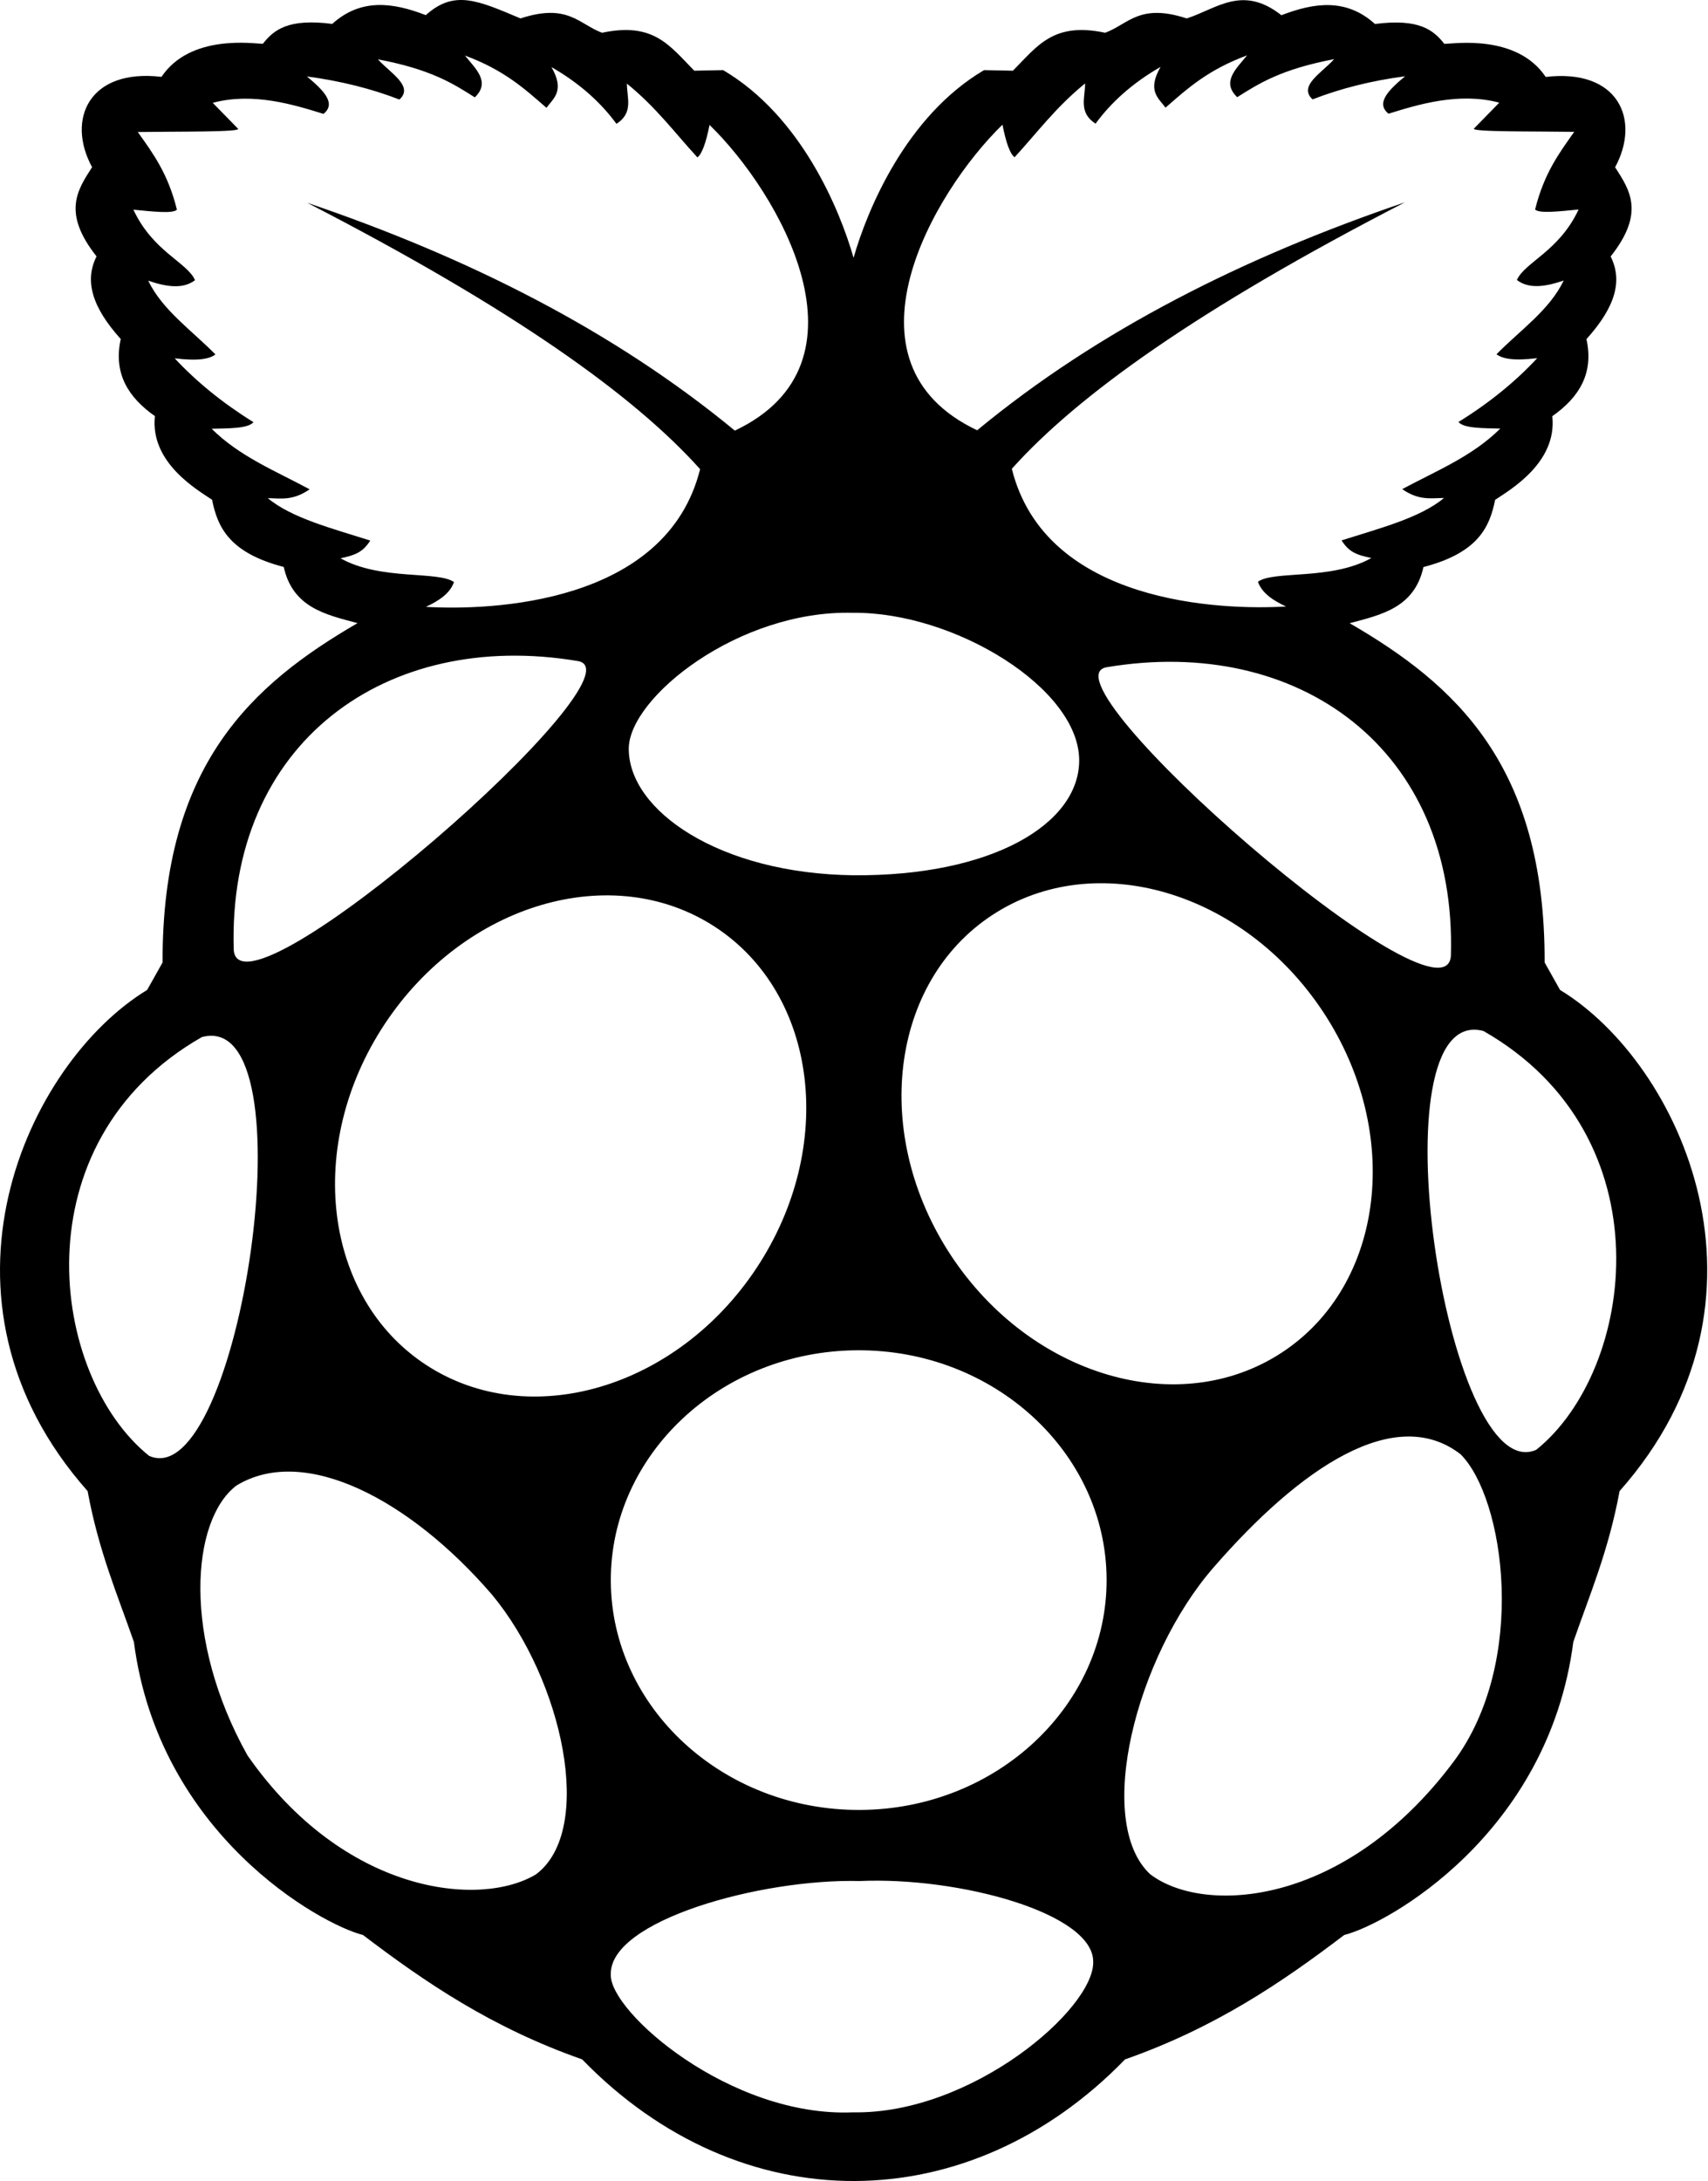 <svg version="1.1" xmlns="http://www.w3.org/2000/svg" xmlns:xlink="http://www.w3.org/1999/xlink" x="0px" y="0px" width="401px" height="512px"><path d="M264.139,483.446c21.142-7.423,36.781-18.034,51.45-29.199c10.017-2.494,47.966-23.636,53.786-68.791c3.88-11.204,8.255-21.32,10.868-35.415c39.869-45.016,14.372-100.425-13.976-117.647l-3.623-6.453c0.139-46.382-21.043-65.287-45.768-79.639c7.483-1.999,15.203-3.642,17.321-13.184c12.848-3.346,15.54-9.383,16.827-15.777c3.365-2.277,14.609-8.671,13.422-19.638c6.295-4.414,9.799-10.076,8.017-18.093c6.77-7.503,8.552-13.679,5.681-19.4c8.116-10.254,4.513-15.56,1.049-20.944c6.077-11.205,0.713-23.221-16.292-21.201c-6.77-10.096-21.518-7.8-23.795-7.76c-2.554-3.247-5.919-6.018-16.292-4.672c-6.711-6.077-14.213-5.048-21.973-2.059c-9.185-7.245-15.282-1.445-22.231,0.752c-11.125-3.642-13.679,1.346-19.143,3.365c-12.135-2.573-15.837,3.029-21.657,8.908l-6.77-0.139c-18.311,10.789-27.417,32.762-30.644,44.066c-3.227-11.303-12.293-33.277-30.624-44.066l-6.77,0.139c-5.82-5.899-9.522-11.482-21.657-8.908c-5.464-2.039-8.017-7.008-19.143-3.365c-9.97-4.2-15.54-6.807-22.231-0.772c-7.74-2.989-15.243-4.019-21.973,2.059c-10.373-1.346-13.738,1.425-16.292,4.672c-2.277-0.04-17.025-2.336-23.795,7.76c-17.005-2.019-22.389,9.997-16.292,21.201c-3.464,5.384-7.067,10.69,1.049,20.944c-2.87,5.701-1.089,11.897,5.681,19.4c-1.782,8.017,1.722,13.679,8.017,18.093c-1.188,10.987,10.076,17.361,13.422,19.638c1.287,6.394,3.979,12.432,16.827,15.777c2.118,9.542,9.839,11.185,17.321,13.184c-24.705,14.372-45.907,33.277-45.768,79.659l-3.623,6.453C6.218,249.636-19.299,305.025,20.57,350.041c2.593,14.095,6.968,24.21,10.868,35.415c5.82,45.135,43.769,66.277,53.786,68.791c14.669,11.165,30.288,21.776,51.45,29.199C173.936,521.83,227.541,521.205,264.139,483.446z M340.631,224.456c-1.485,18.687-97.356-65.049-80.807-67.821C304.761,149.053,342.135,175.738,340.631,224.456z M235.356,29.268c0.831,4.197,1.762,6.869,2.851,7.641c5.325-5.8,9.68-11.739,16.549-17.321c0.02,3.286-1.623,6.83,2.455,9.443c3.682-5.028,8.651-9.522,15.263-13.323c-3.187,5.563-0.554,7.265,1.168,9.561c5.048-4.395,9.839-8.829,19.143-12.273c-2.534,3.148-6.097,6.216-2.316,9.819c5.187-3.286,10.413-6.572,22.746-8.928c-2.771,3.148-8.532,6.295-5.048,9.443c6.513-2.534,13.738-4.375,21.716-5.424c-3.821,3.187-7.008,6.315-3.88,8.789c6.968-2.178,16.589-5.107,25.992-2.593l-5.939,6.077c-0.653,0.812,13.917,0.633,23.537,0.772c-3.504,4.949-7.087,9.74-9.185,18.232c0.95,0.99,5.721,0.436,10.215,0c-4.612,9.858-12.61,12.333-14.491,16.549c2.811,2.158,6.711,1.603,10.987,0.119c-3.306,6.948-10.274,11.699-15.777,17.321c1.386,1.01,3.821,1.603,9.561,0.911c-5.088,5.483-11.224,10.492-18.489,14.986c1.287,1.504,5.721,1.445,9.819,1.544c-6.592,6.552-15.065,9.938-23.023,14.213c3.959,2.752,6.79,2.098,9.819,2.079c-5.622,4.692-15.184,7.127-24.052,9.957c1.683,2.653,3.365,3.385,6.988,4.137c-9.383,5.286-22.845,2.87-26.626,5.563c0.911,2.653,3.504,4.375,6.592,5.82c-15.124,0.891-56.458-0.554-64.376-32.327c15.48-17.262,43.709-37.513,92.289-62.555c-37.79,12.848-71.899,29.951-100.425,53.508C195.863,85.152,219.005,45.164,235.356,29.268z M200.228,143.857c23.795-0.257,53.241,17.747,53.142,34.732c-0.099,14.986-20.687,27.12-52.954,26.883c-31.594-0.376-52.875-15.243-52.796-29.753C147.68,163.761,173.405,143.164,200.228,143.857z M79.948,131.059c3.603-0.752,5.276-1.504,6.978-4.157c-8.869-2.831-18.43-5.266-24.052-9.957c3.029,0.04,5.86,0.673,9.819-2.079c-7.938-4.276-16.431-7.681-23.003-14.213c4.098-0.099,8.532-0.04,9.819-1.544c-7.265-4.513-13.402-9.522-18.489-14.986c5.741,0.693,8.176,0.099,9.561-0.911c-5.503-5.622-12.452-10.393-15.777-17.321c4.276,1.465,8.176,2.039,10.987-0.119c-1.861-4.217-9.878-6.691-14.471-16.549c4.494,0.436,9.264,0.99,10.215,0c-2.079-8.492-5.662-13.283-9.185-18.232c9.621-0.139,24.191,0.04,23.537-0.772l-5.939-6.077c9.403-2.534,19.004,0.416,25.992,2.593c3.128-2.474-0.059-5.602-3.88-8.789c7.978,1.069,15.203,2.89,21.716,5.424c3.484-3.148-2.257-6.295-5.048-9.443c12.333,2.336,17.559,5.622,22.746,8.928c3.761-3.603,0.218-6.671-2.316-9.819c9.304,3.444,14.095,7.899,19.143,12.273c1.702-2.316,4.355-3.999,1.168-9.561c6.612,3.801,11.581,8.294,15.263,13.323c4.078-2.613,2.435-6.157,2.455-9.443c6.869,5.582,11.224,11.521,16.549,17.321c1.069-0.792,2.019-3.425,2.851-7.621c16.371,15.876,39.513,55.884,5.939,71.76c-28.546-23.537-62.634-40.661-100.405-53.489c48.559,25.042,76.788,45.293,92.249,62.535c-7.918,31.772-49.272,33.218-64.376,32.327c3.088-1.445,5.681-3.167,6.592-5.82C102.783,133.949,89.331,136.344,79.948,131.059z M135.684,155.19c16.549,2.771-79.342,86.508-80.807,67.841C53.372,174.313,90.747,147.608,135.684,155.19z M35.001,341.766c-23.3-18.747-30.802-73.641,12.392-98.307C73.425,236.472,56.183,351.17,35.001,341.766z M125.835,440.014c-13.144,7.918-45.046,4.652-67.732-27.932c-15.302-27.338-13.323-55.171-2.593-63.347c16.055-9.779,40.879,3.425,59.982,25.596C132.14,394.384,139.732,429.621,125.835,440.014z M100.021,320.407c-24.111-15.797-28.476-51.608-9.71-79.995s53.508-38.582,77.62-22.785s28.467,51.608,9.72,79.995S124.133,336.204,100.021,320.407z M200.298,495.878c-28.902,1.247-57.25-23.676-56.894-32.327c-0.436-12.669,35.197-22.567,58.438-21.973c23.379-1.029,54.756,7.542,54.815,18.885C257.052,471.469,228.21,496.373,200.298,495.878z M259.804,370.659c0.168,29.635-25.755,54.092-57.903,54.231s-58.329-24.022-58.497-53.677c-0.168-29.635,25.755-54.073,57.903-54.231C233.456,316.824,259.636,341.024,259.804,370.659z M223.3,294.771c-18.747-28.387-14.411-64.198,9.72-79.995c24.131-15.797,58.873-5.602,77.62,22.765c18.747,28.387,14.411,64.198-9.72,79.995C276.789,333.333,242.047,323.139,223.3,294.771z M341.195,413.665c-25.555,34.085-58.645,35.91-71.196,26.289c-13.144-12.392-3.297-51.038,14.906-71.978c20.398-23.464,42.64-38.464,58.002-26.586C353.241,351.684,358.845,390.125,341.195,413.665z M360.684,340.341c-21.182,9.423-38.444-105.275-12.392-98.307C391.487,266.7,383.984,321.594,360.684,340.341z"/></svg>